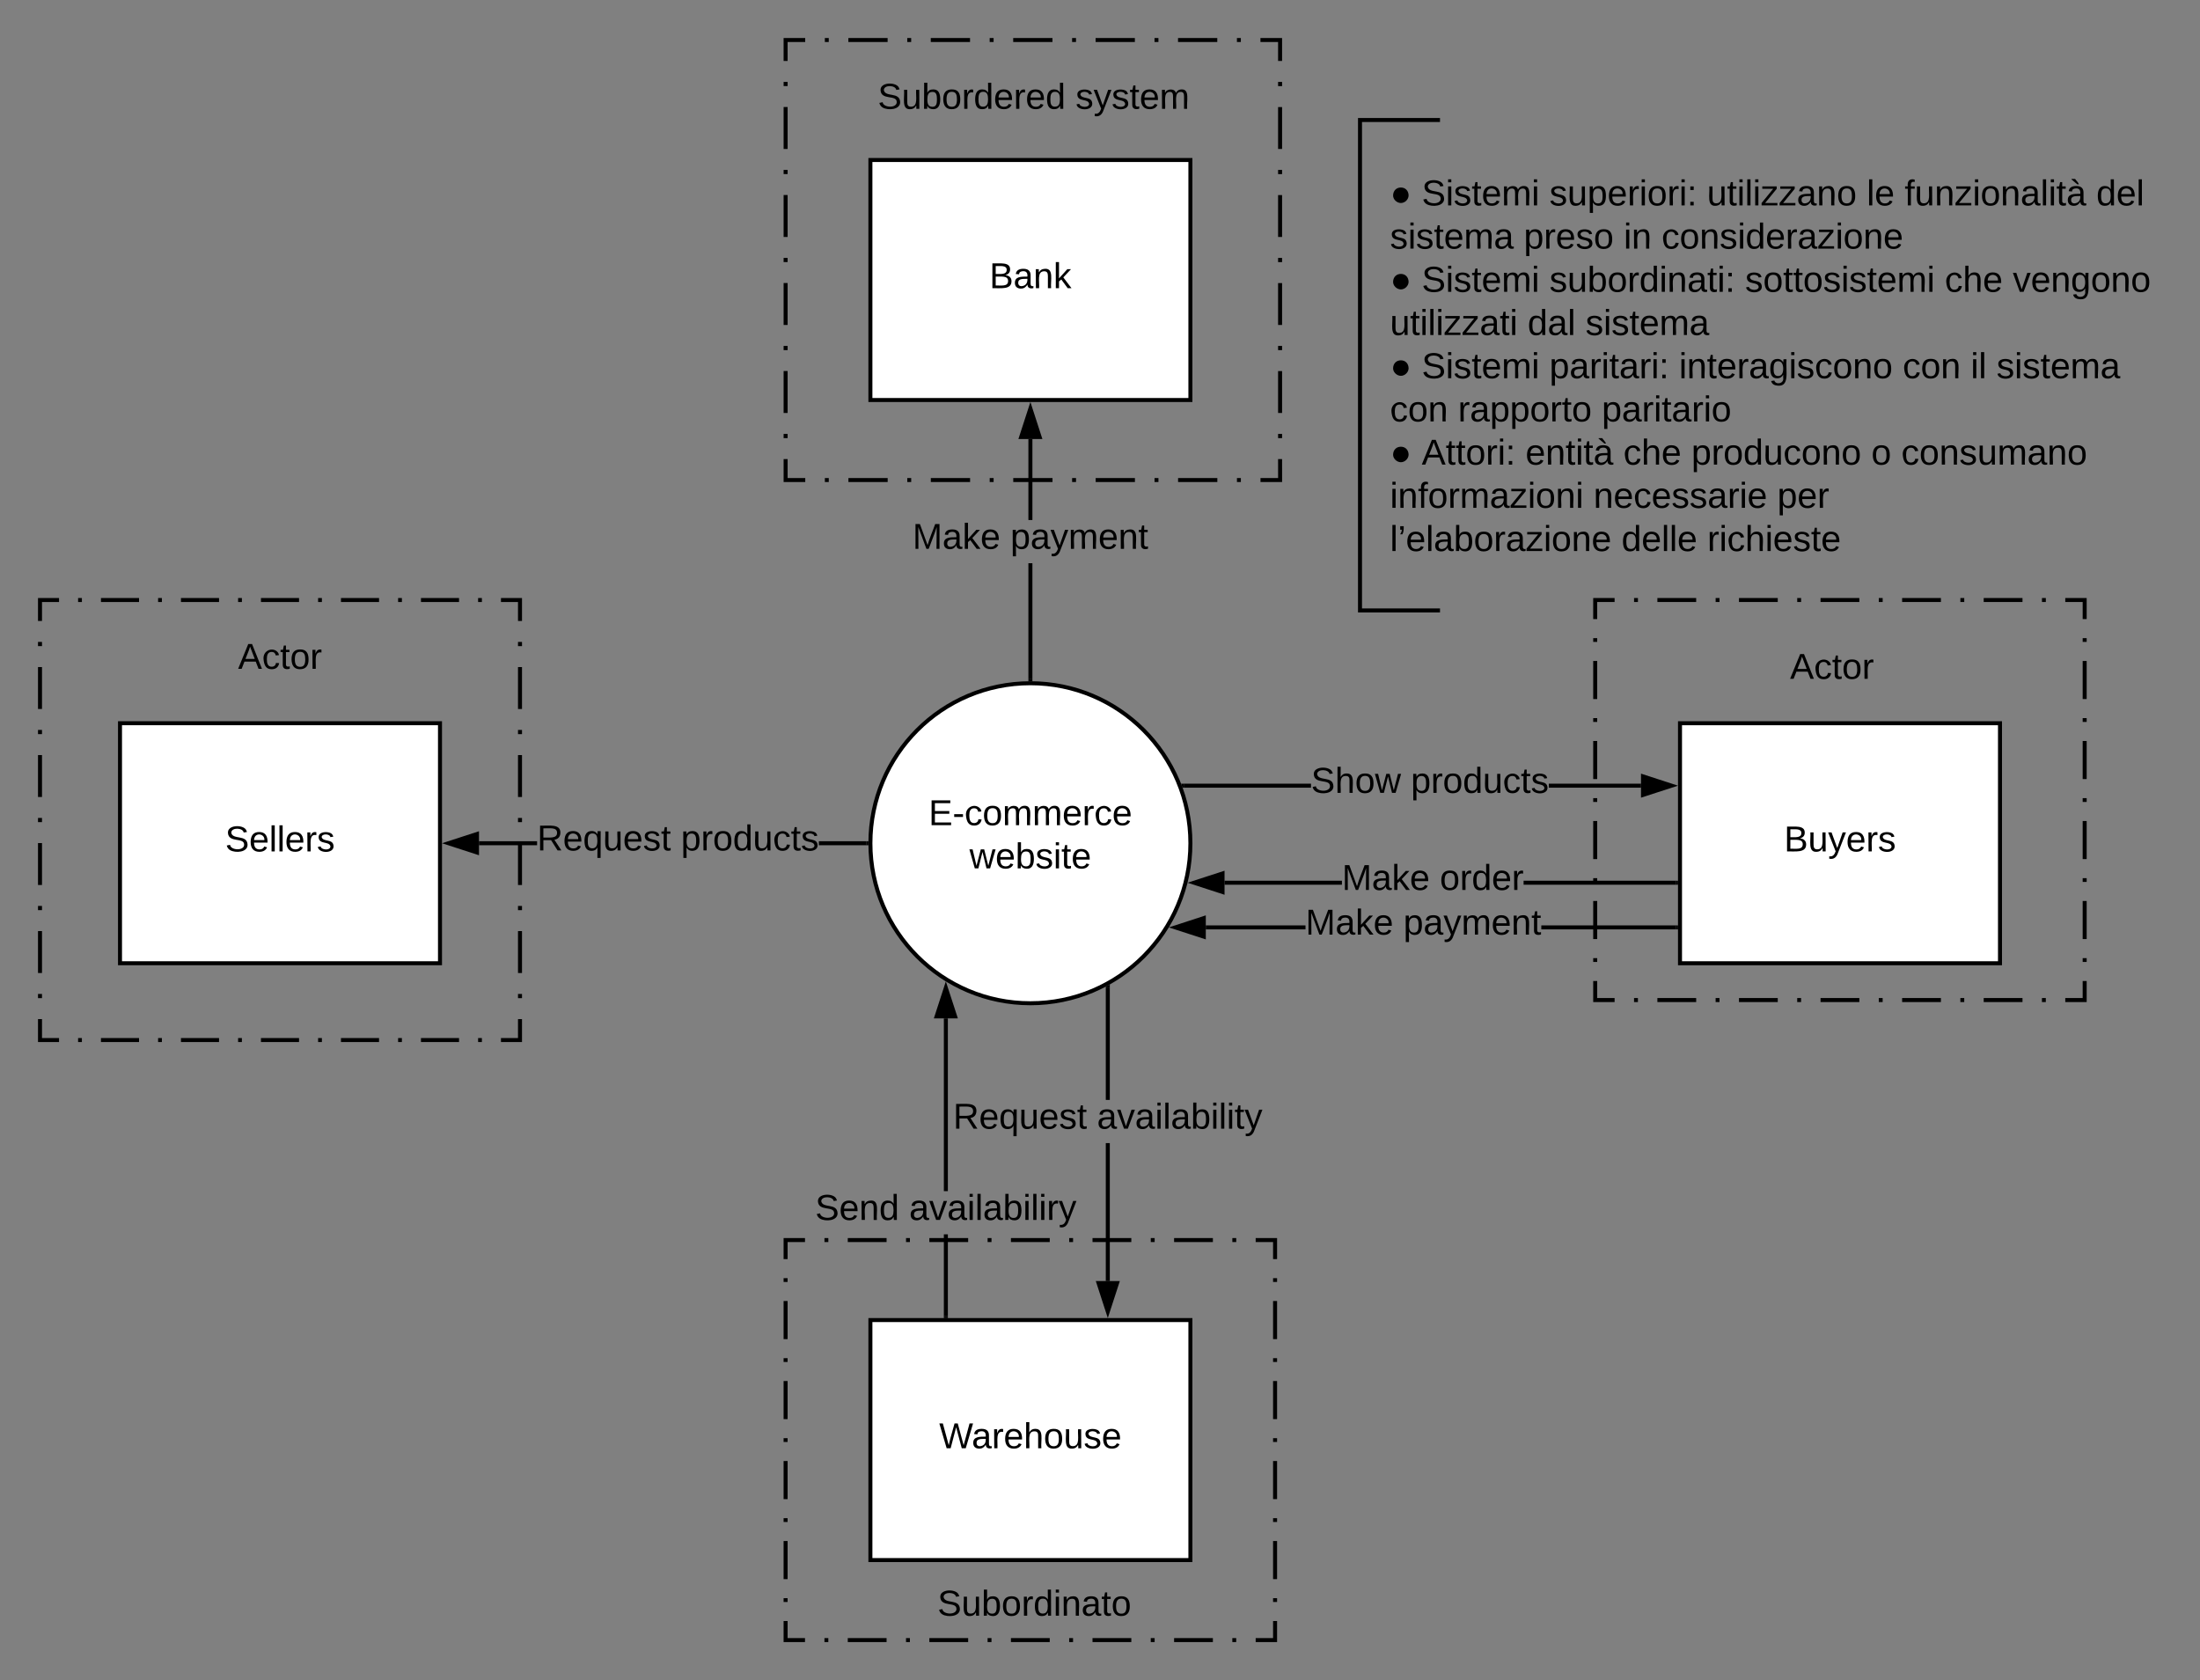 <svg xmlns="http://www.w3.org/2000/svg" xmlns:xlink="http://www.w3.org/1999/xlink" xmlns:lucid="lucid" width="1100" height="840"><rect width="100%" height="100%" fill="#808080" stroke="none"/><g transform="translate(-420 -240)" lucid:page-tab-id="0_0"><path d="M1015.2 661.6c0 44.18-35.82 80-80 80s-80-35.82-80-80 35.82-80 80-80 80 35.82 80 80z" stroke="#000" stroke-width="2" fill="#fff"/><use xlink:href="#a" transform="matrix(1,0,0,1,860.2,586.6) translate(24.1 65.963)"/><use xlink:href="#b" transform="matrix(1,0,0,1,860.2,586.6) translate(44.55 87.562)"/><path d="M1260 601.6h160v120h-160z" stroke="#000" stroke-width="2" fill="#fff"/><use xlink:href="#c" transform="matrix(1,0,0,1,1265,606.6) translate(47.025 59.087)"/><path d="M480 601.6h160v120H480z" stroke="#000" stroke-width="2" fill="#fff"/><use xlink:href="#d" transform="matrix(1,0,0,1,485,606.6) translate(47.575 59.087)"/><path d="M855.2 320h160v120h-160z" stroke="#000" stroke-width="2" fill="#fff"/><use xlink:href="#e" transform="matrix(1,0,0,1,860.2,325) translate(54.5 59.087)"/><path d="M855.2 900h160v120h-160z" stroke="#000" stroke-width="2" fill="#fff"/><use xlink:href="#f" transform="matrix(1,0,0,1,860.2,905) translate(29.375 59.087)"/><path d="M1075.5 633.82h-63.6v-2h63.6zm165 0h-46.1v-2h46.1z"/><path d="M1011.93 633.82h-.66l-.74-2h1.4zM1255.76 632.82l-14.26 4.63v-9.27z"/><path d="M1259 632.82l-18.5 6V626.8zm-16.5 3.25l10.03-3.25-10.03-3.26z"/><use xlink:href="#g" transform="matrix(1,0,0,1,1075.5,622.016) translate(0 14.4)"/><use xlink:href="#h" transform="matrix(1,0,0,1,1075.5,622.016) translate(49.95 14.4)"/><path d="M1090.96 682.34h-58.7v-2h58.7zm167.04 0h-76.2v-2h76.2z"/><path d="M1259 682.34h-1.03v-2h1.03zM1031.27 685.98l-14.27-4.64 14.27-4.63z"/><path d="M1032.27 687.36l-18.5-6.02 18.5-6zm-12.03-6.02l10.03 3.26v-6.5z"/><use xlink:href="#i" transform="matrix(1,0,0,1,1090.958,670.544) translate(0 14.4)"/><use xlink:href="#j" transform="matrix(1,0,0,1,1090.958,670.544) translate(48.95 14.4)"/><path d="M1072.75 704.67h-49.85v-2h49.85zm185.25 0h-67.35v-2H1258z"/><path d="M1259 704.67h-1.03v-2h1.03zM1021.9 708.3l-14.26-4.63 14.26-4.64z"/><path d="M1022.9 709.68l-18.5-6 18.5-6.02zm-12.03-6l10.03 3.25v-6.52z"/><use xlink:href="#i" transform="matrix(1,0,0,1,1072.75,692.868) translate(0 14.4)"/><use xlink:href="#k" transform="matrix(1,0,0,1,1072.75,692.868) translate(48.95 14.4)"/><path d="M974.9 880.5h-2v-68.97h2zm0-90.57h-2v-56.18h2z"/><path d="M974.9 733.77h-2v-.5l1.66-.86.35-.2zM973.9 895.76l-4.63-14.26h9.27z"/><path d="M973.9 899l-6-18.5h12.02zm-3.25-16.5l3.26 10.03 3.26-10.03z"/><use xlink:href="#l" transform="matrix(1,0,0,1,896.556,789.925) translate(0 14.4)"/><use xlink:href="#m" transform="matrix(1,0,0,1,896.556,789.925) translate(71.95 14.4)"/><path d="M893.93 898h-2v-40.86h2zm0-62.46h-2v-86.36h2z"/><path d="M893.93 899h-2v-1.03h2zM897.57 748.18h-9.28l4.63-14.26z"/><path d="M898.94 749.18h-12.02l6-18.5zm-9.27-2h6.52l-3.27-10.03z"/><use xlink:href="#n" transform="matrix(1,0,0,1,827.58,835.542) translate(0 14.4)"/><use xlink:href="#o" transform="matrix(1,0,0,1,827.58,835.542) translate(47 14.4)"/><path d="M688.54 662.6H659.5v-2h29.04zm164.66 0h-23.76v-2h23.76z"/><path d="M854.2 661.6v1h-1.03v-2h1.06zM658.5 666.24l-14.26-4.64 14.26-4.64z"/><path d="M659.5 667.6l-18.5-6 18.5-6zm-12.03-6l10.03 3.26v-6.52z"/><use xlink:href="#l" transform="matrix(1,0,0,1,688.54,650.8) translate(0 14.4)"/><use xlink:href="#h" transform="matrix(1,0,0,1,688.54,650.8) translate(71.95 14.4)"/><path d="M936.2 579.6h-2v-58h2zm0-79.6h-2v-40.5h2z"/><path d="M936.2 580.63l-1-.03h-1v-1.03h2zM939.84 458.5h-9.28l4.64-14.26z"/><path d="M941.2 459.5h-12l6-18.5zm-9.26-2h6.52l-3.26-10.03z"/><use xlink:href="#i" transform="matrix(1,0,0,1,876.25,500) translate(0 14.4)"/><use xlink:href="#k" transform="matrix(1,0,0,1,876.25,500) translate(48.95 14.4)"/><path d="M1100 300h400v245.2h-400z" fill="#fff" fill-opacity="0"/><path d="M1140 300h-40v245.2h40" stroke="#000" stroke-width="2" fill="none"/><use xlink:href="#p" transform="matrix(1,0,0,1,1115,305) translate(0 37.7)"/><use xlink:href="#q" transform="matrix(1,0,0,1,1115,305) translate(15.85 37.7)"/><use xlink:href="#r" transform="matrix(1,0,0,1,1115,305) translate(79.7 37.7)"/><use xlink:href="#s" transform="matrix(1,0,0,1,1115,305) translate(158.5 37.7)"/><use xlink:href="#t" transform="matrix(1,0,0,1,1115,305) translate(238.35 37.7)"/><use xlink:href="#u" transform="matrix(1,0,0,1,1115,305) translate(257.3 37.7)"/><use xlink:href="#v" transform="matrix(1,0,0,1,1115,305) translate(353.15 37.7)"/><use xlink:href="#w" transform="matrix(1,0,0,1,1115,305) translate(0 59.3)"/><use xlink:href="#x" transform="matrix(1,0,0,1,1115,305) translate(66.9 59.3)"/><use xlink:href="#y" transform="matrix(1,0,0,1,1115,305) translate(116.85 59.3)"/><use xlink:href="#z" transform="matrix(1,0,0,1,1115,305) translate(135.8 59.3)"/><use xlink:href="#p" transform="matrix(1,0,0,1,1115,305) translate(0 80.9)"/><use xlink:href="#q" transform="matrix(1,0,0,1,1115,305) translate(15.85 80.9)"/><use xlink:href="#A" transform="matrix(1,0,0,1,1115,305) translate(79.7 80.9)"/><use xlink:href="#B" transform="matrix(1,0,0,1,1115,305) translate(177.55 80.9)"/><use xlink:href="#C" transform="matrix(1,0,0,1,1115,305) translate(277.4 80.9)"/><use xlink:href="#D" transform="matrix(1,0,0,1,1115,305) translate(311.4 80.9)"/><use xlink:href="#E" transform="matrix(1,0,0,1,1115,305) translate(0 102.5)"/><use xlink:href="#F" transform="matrix(1,0,0,1,1115,305) translate(68.8 102.5)"/><use xlink:href="#G" transform="matrix(1,0,0,1,1115,305) translate(97.75 102.5)"/><use xlink:href="#p" transform="matrix(1,0,0,1,1115,305) translate(0 124.1)"/><use xlink:href="#q" transform="matrix(1,0,0,1,1115,305) translate(15.85 124.1)"/><use xlink:href="#H" transform="matrix(1,0,0,1,1115,305) translate(79.7 124.1)"/><use xlink:href="#I" transform="matrix(1,0,0,1,1115,305) translate(144.5 124.1)"/><use xlink:href="#J" transform="matrix(1,0,0,1,1115,305) translate(256.35 124.1)"/><use xlink:href="#K" transform="matrix(1,0,0,1,1115,305) translate(290.35 124.1)"/><use xlink:href="#L" transform="matrix(1,0,0,1,1115,305) translate(303.25 124.1)"/><use xlink:href="#J" transform="matrix(1,0,0,1,1115,305) translate(0 145.7)"/><use xlink:href="#M" transform="matrix(1,0,0,1,1115,305) translate(34 145.7)"/><use xlink:href="#N" transform="matrix(1,0,0,1,1115,305) translate(105.9 145.7)"/><use xlink:href="#p" transform="matrix(1,0,0,1,1115,305) translate(0 167.3)"/><use xlink:href="#O" transform="matrix(1,0,0,1,1115,305) translate(15.85 167.3)"/><use xlink:href="#P" transform="matrix(1,0,0,1,1115,305) translate(67.75 167.3)"/><use xlink:href="#C" transform="matrix(1,0,0,1,1115,305) translate(116.7 167.3)"/><use xlink:href="#Q" transform="matrix(1,0,0,1,1115,305) translate(150.7 167.3)"/><use xlink:href="#R" transform="matrix(1,0,0,1,1115,305) translate(240.65 167.3)"/><use xlink:href="#S" transform="matrix(1,0,0,1,1115,305) translate(255.65 167.3)"/><use xlink:href="#T" transform="matrix(1,0,0,1,1115,305) translate(0 188.9)"/><use xlink:href="#U" transform="matrix(1,0,0,1,1115,305) translate(101.75 188.9)"/><use xlink:href="#V" transform="matrix(1,0,0,1,1115,305) translate(193.65 188.9)"/><use xlink:href="#W" transform="matrix(1,0,0,1,1115,305) translate(0 210.5)"/><use xlink:href="#X" transform="matrix(1,0,0,1,1115,305) translate(115.75 210.5)"/><use xlink:href="#Y" transform="matrix(1,0,0,1,1115,305) translate(158.65 210.5)"/><path d="M812.8 260H1060v220H812.8z" fill-opacity="0"/><path d="M832.42 260h1.96m9.8 0h19.63m9.82 0h1.96m9.8 0h19.63m9.82 0h1.96m9.8 0h19.63m9.82 0h1.96m9.8 0h19.63m9.82 0h1.96m9.8 0h19.63m9.82 0h1.96m9.8 0h9.82v10.48m0 10.47v2.1m0 10.47v20.96m0 10.47v2.1m0 10.47v20.96m0 10.47v2.1m0 10.47v20.96m0 10.47v2.1m0 10.47v20.96m0 10.47v2.1m0 10.47V480h-9.8m-9.82 0h-1.96m-9.8 0h-19.63m-9.82 0h-1.96m-9.8 0h-19.63m-9.82 0h-1.96m-9.8 0h-19.63m-9.82 0h-1.96m-9.8 0h-19.63m-9.82 0h-1.96m-9.8 0h-19.63m-9.82 0h-1.96m-9.8 0h-9.82v-10.48m0-10.47v-2.1m0-10.47v-20.96m0-10.47v-2.1m0-10.47v-20.96m0-10.47v-2.1m0-10.47v-20.96m0-10.47v-2.1m0-10.47v-20.96m0-10.47v-2.1m0-10.47V260h9.8" stroke="#000" stroke-width="2" fill="none"/><g><use xlink:href="#Z" transform="matrix(1,0,0,1,832.8,280) translate(26.075 14.4)"/><use xlink:href="#aa" transform="matrix(1,0,0,1,832.8,280) translate(124.975 14.4)"/></g><path d="M440 540h240v220H440z" fill-opacity="0"/><path d="M459.05 540h1.9m9.53 0h19.04m9.53 0h1.9m9.53 0h19.04m9.53 0h1.9m9.53 0h19.04m9.53 0h1.9m9.53 0h19.04m9.53 0h1.9m9.53 0h19.04m9.53 0h1.9m9.53 0H680v10.48m0 10.47v2.1m0 10.47v20.96m0 10.47v2.1m0 10.47v20.96m0 10.47v2.1m0 10.47v20.96m0 10.47v2.1m0 10.47v20.96m0 10.47v2.1m0 10.47V760h-9.52m-9.53 0h-1.9m-9.53 0h-19.04m-9.53 0h-1.9m-9.53 0h-19.04m-9.53 0h-1.9m-9.53 0h-19.04m-9.53 0h-1.9m-9.53 0h-19.04m-9.53 0h-1.9m-9.53 0h-19.04m-9.53 0h-1.9m-9.53 0H440v-10.48m0-10.47v-2.1m0-10.47v-20.96m0-10.47v-2.1m0-10.47v-20.96m0-10.47v-2.1m0-10.47v-20.96m0-10.47v-2.1m0-10.47v-20.96m0-10.47v-2.1m0-10.47V540h9.52" stroke="#000" stroke-width="2" fill="none"/><g><use xlink:href="#ab" transform="matrix(1,0,0,1,460,560) translate(79.025 14.4)"/></g><path d="M812.8 860h244.8v200H812.8z" fill-opacity="0"/><path d="M832.23 860h1.94m9.72 0h19.4m9.73 0h1.94m9.72 0h19.4m9.73 0h1.94m9.72 0h19.4m9.73 0h1.94m9.72 0h19.4m9.73 0h1.94m9.72 0h19.4m9.73 0h1.94m9.72 0h9.7v9.52m0 9.53v1.9m0 9.53v19.04m0 9.53v1.9m0 9.53v19.04m0 9.53v1.9m0 9.53v19.04m0 9.53v1.9m0 9.53v19.04m0 9.53v1.9m0 9.53v9.52h-9.7m-9.73 0h-1.94m-9.72 0h-19.4m-9.73 0h-1.94m-9.72 0h-19.4m-9.73 0h-1.94m-9.72 0h-19.4m-9.73 0h-1.94m-9.72 0h-19.4m-9.73 0h-1.94m-9.72 0h-19.4m-9.73 0h-1.94m-9.72 0h-9.7v-9.52m0-9.53v-1.9m0-9.53v-19.04m0-9.53v-1.9m0-9.53v-19.04m0-9.53v-1.9m0-9.53v-19.04m0-9.53v-1.9m0-9.53v-19.04m0-9.53v-1.9m0-9.53V860h9.7" stroke="#000" stroke-width="2" fill="none"/><path d="M883.74 1028.4h102.92v31.6H883.74z" fill="#fff" fill-opacity="0"/><g><use xlink:href="#ac" transform="matrix(1,0,0,1,888.737,1033.4) translate(0 14.4)"/></g><path d="M1217.6 540h244.8v200h-244.8z" fill-opacity="0"/><path d="M1237.03 540h1.94m9.72 0h19.4m9.73 0h1.94m9.72 0h19.4m9.73 0h1.94m9.72 0h19.4m9.73 0h1.94m9.72 0h19.4m9.73 0h1.94m9.72 0h19.4m9.73 0h1.94m9.72 0h9.7v9.52m0 9.53v1.9m0 9.53v19.04m0 9.53v1.9m0 9.53v19.04m0 9.53v1.9m0 9.53v19.04m0 9.53v1.9m0 9.53v19.04m0 9.53v1.9m0 9.53V740h-9.7m-9.73 0h-1.94m-9.72 0h-19.4m-9.73 0h-1.94m-9.72 0h-19.4m-9.73 0h-1.94m-9.72 0h-19.4m-9.73 0h-1.94m-9.72 0h-19.4m-9.73 0h-1.94m-9.72 0h-19.4m-9.73 0h-1.94m-9.72 0h-9.7v-9.52m0-9.53v-1.9m0-9.53v-19.04m0-9.53v-1.9m0-9.53v-19.04m0-9.53v-1.9m0-9.53v-19.04m0-9.53v-1.9m0-9.53v-19.04m0-9.53v-1.9m0-9.53V540h9.7" stroke="#000" stroke-width="2" fill="none"/><path d="M1310 560h60v40h-60z" fill="#fff" fill-opacity="0"/><g><use xlink:href="#ab" transform="matrix(1,0,0,1,1315,565) translate(0 14.4)"/></g><defs><path d="M30 0v-248h187v28H63v79h144v27H63v87h162V0H30" id="ad"/><path d="M16-82v-28h88v28H16" id="ae"/><path d="M96-169c-40 0-48 33-48 73s9 75 48 75c24 0 41-14 43-38l32 2c-6 37-31 61-74 61-59 0-76-41-82-99-10-93 101-131 147-64 4 7 5 14 7 22l-32 3c-4-21-16-35-41-35" id="af"/><path d="M100-194c62-1 85 37 85 99 1 63-27 99-86 99S16-35 15-95c0-66 28-99 85-99zM99-20c44 1 53-31 53-75 0-43-8-75-51-75s-53 32-53 75 10 74 51 75" id="ag"/><path d="M210-169c-67 3-38 105-44 169h-31v-121c0-29-5-50-35-48C34-165 62-65 56 0H25l-1-190h30c1 10-1 24 2 32 10-44 99-50 107 0 11-21 27-35 58-36 85-2 47 119 55 194h-31v-121c0-29-5-49-35-48" id="ah"/><path d="M100-194c63 0 86 42 84 106H49c0 40 14 67 53 68 26 1 43-12 49-29l28 8c-11 28-37 45-77 45C44 4 14-33 15-96c1-61 26-98 85-98zm52 81c6-60-76-77-97-28-3 7-6 17-6 28h103" id="ai"/><path d="M114-163C36-179 61-72 57 0H25l-1-190h30c1 12-1 29 2 39 6-27 23-49 58-41v29" id="aj"/><g id="a"><use transform="matrix(0.05,0,0,0.05,0,0)" xlink:href="#ad"/><use transform="matrix(0.05,0,0,0.05,12,0)" xlink:href="#ae"/><use transform="matrix(0.05,0,0,0.05,17.95,0)" xlink:href="#af"/><use transform="matrix(0.05,0,0,0.05,26.95,0)" xlink:href="#ag"/><use transform="matrix(0.05,0,0,0.05,36.95,0)" xlink:href="#ah"/><use transform="matrix(0.05,0,0,0.05,51.9,0)" xlink:href="#ah"/><use transform="matrix(0.05,0,0,0.05,66.85,0)" xlink:href="#ai"/><use transform="matrix(0.05,0,0,0.05,76.85,0)" xlink:href="#aj"/><use transform="matrix(0.05,0,0,0.05,82.8,0)" xlink:href="#af"/><use transform="matrix(0.05,0,0,0.05,91.8,0)" xlink:href="#ai"/></g><path d="M206 0h-36l-40-164L89 0H53L-1-190h32L70-26l43-164h34l41 164 42-164h31" id="ak"/><path d="M115-194c53 0 69 39 70 98 0 66-23 100-70 100C84 3 66-7 56-30L54 0H23l1-261h32v101c10-23 28-34 59-34zm-8 174c40 0 45-34 45-75 0-40-5-75-45-74-42 0-51 32-51 76 0 43 10 73 51 73" id="al"/><path d="M135-143c-3-34-86-38-87 0 15 53 115 12 119 90S17 21 10-45l28-5c4 36 97 45 98 0-10-56-113-15-118-90-4-57 82-63 122-42 12 7 21 19 24 35" id="am"/><path d="M24-231v-30h32v30H24zM24 0v-190h32V0H24" id="an"/><path d="M59-47c-2 24 18 29 38 22v24C64 9 27 4 27-40v-127H5v-23h24l9-43h21v43h35v23H59v120" id="ao"/><g id="b"><use transform="matrix(0.05,0,0,0.05,0,0)" xlink:href="#ak"/><use transform="matrix(0.05,0,0,0.05,12.95,0)" xlink:href="#ai"/><use transform="matrix(0.05,0,0,0.05,22.95,0)" xlink:href="#al"/><use transform="matrix(0.05,0,0,0.05,32.95,0)" xlink:href="#am"/><use transform="matrix(0.05,0,0,0.05,41.95,0)" xlink:href="#an"/><use transform="matrix(0.05,0,0,0.05,45.9,0)" xlink:href="#ao"/><use transform="matrix(0.05,0,0,0.05,50.9,0)" xlink:href="#ai"/></g><path d="M160-131c35 5 61 23 61 61C221 17 115-2 30 0v-248c76 3 177-17 177 60 0 33-19 50-47 57zm-97-11c50-1 110 9 110-42 0-47-63-36-110-37v79zm0 115c55-2 124 14 124-45 0-56-70-42-124-44v89" id="ap"/><path d="M84 4C-5 8 30-112 23-190h32v120c0 31 7 50 39 49 72-2 45-101 50-169h31l1 190h-30c-1-10 1-25-2-33-11 22-28 36-60 37" id="aq"/><path d="M179-190L93 31C79 59 56 82 12 73V49c39 6 53-20 64-50L1-190h34L92-34l54-156h33" id="ar"/><g id="c"><use transform="matrix(0.05,0,0,0.05,0,0)" xlink:href="#ap"/><use transform="matrix(0.05,0,0,0.05,12,0)" xlink:href="#aq"/><use transform="matrix(0.05,0,0,0.05,22,0)" xlink:href="#ar"/><use transform="matrix(0.05,0,0,0.05,31,0)" xlink:href="#ai"/><use transform="matrix(0.05,0,0,0.05,41,0)" xlink:href="#aj"/><use transform="matrix(0.05,0,0,0.05,46.95,0)" xlink:href="#am"/></g><path d="M185-189c-5-48-123-54-124 2 14 75 158 14 163 119 3 78-121 87-175 55-17-10-28-26-33-46l33-7c5 56 141 63 141-1 0-78-155-14-162-118-5-82 145-84 179-34 5 7 8 16 11 25" id="as"/><path d="M24 0v-261h32V0H24" id="at"/><g id="d"><use transform="matrix(0.05,0,0,0.05,0,0)" xlink:href="#as"/><use transform="matrix(0.05,0,0,0.05,12,0)" xlink:href="#ai"/><use transform="matrix(0.05,0,0,0.05,22,0)" xlink:href="#at"/><use transform="matrix(0.05,0,0,0.05,25.95,0)" xlink:href="#at"/><use transform="matrix(0.05,0,0,0.05,29.9,0)" xlink:href="#ai"/><use transform="matrix(0.05,0,0,0.05,39.9,0)" xlink:href="#aj"/><use transform="matrix(0.05,0,0,0.05,45.85,0)" xlink:href="#am"/></g><path d="M141-36C126-15 110 5 73 4 37 3 15-17 15-53c-1-64 63-63 125-63 3-35-9-54-41-54-24 1-41 7-42 31l-33-3c5-37 33-52 76-52 45 0 72 20 72 64v82c-1 20 7 32 28 27v20c-31 9-61-2-59-35zM48-53c0 20 12 33 32 33 41-3 63-29 60-74-43 2-92-5-92 41" id="au"/><path d="M117-194c89-4 53 116 60 194h-32v-121c0-31-8-49-39-48C34-167 62-67 57 0H25l-1-190h30c1 10-1 24 2 32 11-22 29-35 61-36" id="av"/><path d="M143 0L79-87 56-68V0H24v-261h32v163l83-92h37l-77 82L181 0h-38" id="aw"/><g id="e"><use transform="matrix(0.05,0,0,0.05,0,0)" xlink:href="#ap"/><use transform="matrix(0.05,0,0,0.05,12,0)" xlink:href="#au"/><use transform="matrix(0.05,0,0,0.05,22,0)" xlink:href="#av"/><use transform="matrix(0.05,0,0,0.05,32,0)" xlink:href="#aw"/></g><path d="M266 0h-40l-56-210L115 0H75L2-248h35L96-30l15-64 43-154h32l59 218 59-218h35" id="ax"/><path d="M106-169C34-169 62-67 57 0H25v-261h32l-1 103c12-21 28-36 61-36 89 0 53 116 60 194h-32v-121c2-32-8-49-39-48" id="ay"/><g id="f"><use transform="matrix(0.05,0,0,0.05,0,0)" xlink:href="#ax"/><use transform="matrix(0.05,0,0,0.05,16.3,0)" xlink:href="#au"/><use transform="matrix(0.05,0,0,0.05,26.3,0)" xlink:href="#aj"/><use transform="matrix(0.05,0,0,0.05,32.25,0)" xlink:href="#ai"/><use transform="matrix(0.05,0,0,0.05,42.25,0)" xlink:href="#ay"/><use transform="matrix(0.05,0,0,0.05,52.25,0)" xlink:href="#ag"/><use transform="matrix(0.05,0,0,0.05,62.25,0)" xlink:href="#aq"/><use transform="matrix(0.05,0,0,0.05,72.25,0)" xlink:href="#am"/><use transform="matrix(0.05,0,0,0.05,81.25,0)" xlink:href="#ai"/></g><g id="g"><use transform="matrix(0.05,0,0,0.05,0,0)" xlink:href="#as"/><use transform="matrix(0.05,0,0,0.05,12,0)" xlink:href="#ay"/><use transform="matrix(0.05,0,0,0.05,22,0)" xlink:href="#ag"/><use transform="matrix(0.05,0,0,0.05,32,0)" xlink:href="#ak"/></g><path d="M115-194c55 1 70 41 70 98S169 2 115 4C84 4 66-9 55-30l1 105H24l-1-265h31l2 30c10-21 28-34 59-34zm-8 174c40 0 45-34 45-75s-6-73-45-74c-42 0-51 32-51 76 0 43 10 73 51 73" id="az"/><path d="M85-194c31 0 48 13 60 33l-1-100h32l1 261h-30c-2-10 0-23-3-31C134-8 116 4 85 4 32 4 16-35 15-94c0-66 23-100 70-100zm9 24c-40 0-46 34-46 75 0 40 6 74 45 74 42 0 51-32 51-76 0-42-9-74-50-73" id="aA"/><g id="h"><use transform="matrix(0.05,0,0,0.05,0,0)" xlink:href="#az"/><use transform="matrix(0.05,0,0,0.05,10,0)" xlink:href="#aj"/><use transform="matrix(0.05,0,0,0.05,15.95,0)" xlink:href="#ag"/><use transform="matrix(0.05,0,0,0.05,25.95,0)" xlink:href="#aA"/><use transform="matrix(0.05,0,0,0.05,35.95,0)" xlink:href="#aq"/><use transform="matrix(0.05,0,0,0.05,45.95,0)" xlink:href="#af"/><use transform="matrix(0.05,0,0,0.05,54.95,0)" xlink:href="#ao"/><use transform="matrix(0.05,0,0,0.05,59.95,0)" xlink:href="#am"/></g><path d="M240 0l2-218c-23 76-54 145-80 218h-23L58-218 59 0H30v-248h44l77 211c21-75 51-140 76-211h43V0h-30" id="aB"/><g id="i"><use transform="matrix(0.05,0,0,0.05,0,0)" xlink:href="#aB"/><use transform="matrix(0.05,0,0,0.05,14.95,0)" xlink:href="#au"/><use transform="matrix(0.05,0,0,0.05,24.95,0)" xlink:href="#aw"/><use transform="matrix(0.05,0,0,0.05,33.95,0)" xlink:href="#ai"/></g><g id="j"><use transform="matrix(0.05,0,0,0.05,0,0)" xlink:href="#ag"/><use transform="matrix(0.05,0,0,0.05,10,0)" xlink:href="#aj"/><use transform="matrix(0.05,0,0,0.05,15.95,0)" xlink:href="#aA"/><use transform="matrix(0.05,0,0,0.05,25.95,0)" xlink:href="#ai"/><use transform="matrix(0.05,0,0,0.05,35.95,0)" xlink:href="#aj"/></g><g id="k"><use transform="matrix(0.05,0,0,0.05,0,0)" xlink:href="#az"/><use transform="matrix(0.05,0,0,0.05,10,0)" xlink:href="#au"/><use transform="matrix(0.05,0,0,0.05,20,0)" xlink:href="#ar"/><use transform="matrix(0.05,0,0,0.05,29,0)" xlink:href="#ah"/><use transform="matrix(0.05,0,0,0.05,43.95,0)" xlink:href="#ai"/><use transform="matrix(0.05,0,0,0.05,53.95,0)" xlink:href="#av"/><use transform="matrix(0.05,0,0,0.05,63.95,0)" xlink:href="#ao"/></g><path d="M233-177c-1 41-23 64-60 70L243 0h-38l-65-103H63V0H30v-248c88 3 205-21 203 71zM63-129c60-2 137 13 137-47 0-61-80-42-137-45v92" id="aC"/><path d="M145-31C134-9 116 4 85 4 32 4 16-35 15-94c0-59 17-99 70-100 32-1 48 14 60 33 0-11-1-24 2-32h30l-1 268h-32zM93-21c41 0 51-33 51-76s-8-73-50-73c-40 0-46 35-46 75s5 74 45 74" id="aD"/><g id="l"><use transform="matrix(0.05,0,0,0.05,0,0)" xlink:href="#aC"/><use transform="matrix(0.05,0,0,0.05,12.95,0)" xlink:href="#ai"/><use transform="matrix(0.05,0,0,0.05,22.95,0)" xlink:href="#aD"/><use transform="matrix(0.05,0,0,0.05,32.95,0)" xlink:href="#aq"/><use transform="matrix(0.05,0,0,0.05,42.95,0)" xlink:href="#ai"/><use transform="matrix(0.05,0,0,0.05,52.95,0)" xlink:href="#am"/><use transform="matrix(0.05,0,0,0.05,61.95,0)" xlink:href="#ao"/></g><path d="M108 0H70L1-190h34L89-25l56-165h34" id="aE"/><g id="m"><use transform="matrix(0.05,0,0,0.05,0,0)" xlink:href="#au"/><use transform="matrix(0.05,0,0,0.05,10,0)" xlink:href="#aE"/><use transform="matrix(0.05,0,0,0.05,19,0)" xlink:href="#au"/><use transform="matrix(0.05,0,0,0.05,29,0)" xlink:href="#an"/><use transform="matrix(0.05,0,0,0.05,32.95,0)" xlink:href="#at"/><use transform="matrix(0.05,0,0,0.05,36.9,0)" xlink:href="#au"/><use transform="matrix(0.05,0,0,0.05,46.9,0)" xlink:href="#al"/><use transform="matrix(0.05,0,0,0.05,56.9,0)" xlink:href="#an"/><use transform="matrix(0.05,0,0,0.05,60.85,0)" xlink:href="#at"/><use transform="matrix(0.05,0,0,0.05,64.8,0)" xlink:href="#an"/><use transform="matrix(0.05,0,0,0.05,68.75,0)" xlink:href="#ao"/><use transform="matrix(0.05,0,0,0.05,73.75,0)" xlink:href="#ar"/></g><g id="n"><use transform="matrix(0.05,0,0,0.05,0,0)" xlink:href="#as"/><use transform="matrix(0.05,0,0,0.05,12,0)" xlink:href="#ai"/><use transform="matrix(0.05,0,0,0.05,22,0)" xlink:href="#av"/><use transform="matrix(0.05,0,0,0.05,32,0)" xlink:href="#aA"/></g><g id="o"><use transform="matrix(0.05,0,0,0.05,0,0)" xlink:href="#au"/><use transform="matrix(0.05,0,0,0.05,10,0)" xlink:href="#aE"/><use transform="matrix(0.05,0,0,0.05,19,0)" xlink:href="#au"/><use transform="matrix(0.05,0,0,0.05,29,0)" xlink:href="#an"/><use transform="matrix(0.05,0,0,0.05,32.95,0)" xlink:href="#at"/><use transform="matrix(0.05,0,0,0.05,36.9,0)" xlink:href="#au"/><use transform="matrix(0.05,0,0,0.05,46.9,0)" xlink:href="#al"/><use transform="matrix(0.05,0,0,0.05,56.9,0)" xlink:href="#an"/><use transform="matrix(0.05,0,0,0.05,60.85,0)" xlink:href="#at"/><use transform="matrix(0.05,0,0,0.05,64.8,0)" xlink:href="#an"/><use transform="matrix(0.05,0,0,0.05,68.75,0)" xlink:href="#aj"/><use transform="matrix(0.05,0,0,0.05,74.7,0)" xlink:href="#ar"/></g><path d="M31-102c2-46 33-77 78-77 44 0 75 31 77 77 1 41-36 78-77 78s-80-37-78-78" id="aF"/><use transform="matrix(0.05,0,0,0.05,0,0)" xlink:href="#aF" id="p"/><g id="q"><use transform="matrix(0.05,0,0,0.05,0,0)" xlink:href="#as"/><use transform="matrix(0.05,0,0,0.05,12,0)" xlink:href="#an"/><use transform="matrix(0.05,0,0,0.05,15.95,0)" xlink:href="#am"/><use transform="matrix(0.05,0,0,0.05,24.95,0)" xlink:href="#ao"/><use transform="matrix(0.05,0,0,0.05,29.95,0)" xlink:href="#ai"/><use transform="matrix(0.05,0,0,0.05,39.95,0)" xlink:href="#ah"/><use transform="matrix(0.05,0,0,0.05,54.9,0)" xlink:href="#an"/></g><path d="M33-154v-36h34v36H33zM33 0v-36h34V0H33" id="aG"/><g id="r"><use transform="matrix(0.05,0,0,0.05,0,0)" xlink:href="#am"/><use transform="matrix(0.05,0,0,0.05,9,0)" xlink:href="#aq"/><use transform="matrix(0.05,0,0,0.05,19,0)" xlink:href="#az"/><use transform="matrix(0.05,0,0,0.05,29,0)" xlink:href="#ai"/><use transform="matrix(0.05,0,0,0.05,39,0)" xlink:href="#aj"/><use transform="matrix(0.05,0,0,0.05,44.95,0)" xlink:href="#an"/><use transform="matrix(0.05,0,0,0.05,48.9,0)" xlink:href="#ag"/><use transform="matrix(0.05,0,0,0.05,58.9,0)" xlink:href="#aj"/><use transform="matrix(0.05,0,0,0.05,64.85,0)" xlink:href="#an"/><use transform="matrix(0.05,0,0,0.05,68.8,0)" xlink:href="#aG"/></g><path d="M9 0v-24l116-142H16v-24h144v24L44-24h123V0H9" id="aH"/><g id="s"><use transform="matrix(0.05,0,0,0.05,0,0)" xlink:href="#aq"/><use transform="matrix(0.05,0,0,0.05,10,0)" xlink:href="#ao"/><use transform="matrix(0.05,0,0,0.05,15,0)" xlink:href="#an"/><use transform="matrix(0.05,0,0,0.05,18.95,0)" xlink:href="#at"/><use transform="matrix(0.05,0,0,0.05,22.9,0)" xlink:href="#an"/><use transform="matrix(0.05,0,0,0.05,26.85,0)" xlink:href="#aH"/><use transform="matrix(0.05,0,0,0.05,35.85,0)" xlink:href="#aH"/><use transform="matrix(0.05,0,0,0.05,44.85,0)" xlink:href="#au"/><use transform="matrix(0.05,0,0,0.05,54.85,0)" xlink:href="#av"/><use transform="matrix(0.05,0,0,0.05,64.85,0)" xlink:href="#ag"/></g><g id="t"><use transform="matrix(0.05,0,0,0.05,0,0)" xlink:href="#at"/><use transform="matrix(0.05,0,0,0.05,3.95,0)" xlink:href="#ai"/></g><path d="M101-234c-31-9-42 10-38 44h38v23H63V0H32v-167H5v-23h27c-7-52 17-82 69-68v24" id="aI"/><path d="M141-36C126-15 110 5 73 4 37 3 15-17 15-53c-1-64 63-63 125-63 3-35-9-54-41-54-24 1-41 7-42 31l-33-3c5-37 33-52 76-52 45 0 72 20 72 64v82c-1 20 7 32 28 27v20c-31 9-61-2-59-35zM48-53c0 20 12 33 32 33 41-3 63-29 60-74-43 2-92-5-92 41zm62-158l-58-49v-5h36c12 19 30 32 38 54h-16" id="aJ"/><g id="u"><use transform="matrix(0.05,0,0,0.05,0,0)" xlink:href="#aI"/><use transform="matrix(0.05,0,0,0.05,5,0)" xlink:href="#aq"/><use transform="matrix(0.05,0,0,0.05,15,0)" xlink:href="#av"/><use transform="matrix(0.05,0,0,0.05,25,0)" xlink:href="#aH"/><use transform="matrix(0.05,0,0,0.05,34,0)" xlink:href="#an"/><use transform="matrix(0.05,0,0,0.05,37.95,0)" xlink:href="#ag"/><use transform="matrix(0.05,0,0,0.05,47.95,0)" xlink:href="#av"/><use transform="matrix(0.05,0,0,0.05,57.95,0)" xlink:href="#au"/><use transform="matrix(0.05,0,0,0.05,67.95,0)" xlink:href="#at"/><use transform="matrix(0.05,0,0,0.05,71.9,0)" xlink:href="#an"/><use transform="matrix(0.05,0,0,0.05,75.85,0)" xlink:href="#ao"/><use transform="matrix(0.05,0,0,0.05,80.85,0)" xlink:href="#aJ"/></g><g id="v"><use transform="matrix(0.05,0,0,0.05,0,0)" xlink:href="#aA"/><use transform="matrix(0.05,0,0,0.05,10,0)" xlink:href="#ai"/><use transform="matrix(0.05,0,0,0.05,20,0)" xlink:href="#at"/></g><g id="w"><use transform="matrix(0.05,0,0,0.05,0,0)" xlink:href="#am"/><use transform="matrix(0.05,0,0,0.05,9,0)" xlink:href="#an"/><use transform="matrix(0.05,0,0,0.05,12.95,0)" xlink:href="#am"/><use transform="matrix(0.05,0,0,0.05,21.95,0)" xlink:href="#ao"/><use transform="matrix(0.05,0,0,0.05,26.95,0)" xlink:href="#ai"/><use transform="matrix(0.05,0,0,0.05,36.95,0)" xlink:href="#ah"/><use transform="matrix(0.05,0,0,0.05,51.9,0)" xlink:href="#au"/></g><g id="x"><use transform="matrix(0.05,0,0,0.05,0,0)" xlink:href="#az"/><use transform="matrix(0.05,0,0,0.05,10,0)" xlink:href="#aj"/><use transform="matrix(0.05,0,0,0.05,15.95,0)" xlink:href="#ai"/><use transform="matrix(0.05,0,0,0.05,25.95,0)" xlink:href="#am"/><use transform="matrix(0.05,0,0,0.05,34.95,0)" xlink:href="#ag"/></g><g id="y"><use transform="matrix(0.05,0,0,0.05,0,0)" xlink:href="#an"/><use transform="matrix(0.05,0,0,0.05,3.95,0)" xlink:href="#av"/></g><g id="z"><use transform="matrix(0.05,0,0,0.05,0,0)" xlink:href="#af"/><use transform="matrix(0.05,0,0,0.05,9,0)" xlink:href="#ag"/><use transform="matrix(0.05,0,0,0.05,19,0)" xlink:href="#av"/><use transform="matrix(0.05,0,0,0.05,29,0)" xlink:href="#am"/><use transform="matrix(0.05,0,0,0.05,38,0)" xlink:href="#an"/><use transform="matrix(0.05,0,0,0.05,41.95,0)" xlink:href="#aA"/><use transform="matrix(0.05,0,0,0.05,51.95,0)" xlink:href="#ai"/><use transform="matrix(0.05,0,0,0.05,61.95,0)" xlink:href="#aj"/><use transform="matrix(0.05,0,0,0.05,67.9,0)" xlink:href="#au"/><use transform="matrix(0.05,0,0,0.05,77.9,0)" xlink:href="#aH"/><use transform="matrix(0.05,0,0,0.05,86.9,0)" xlink:href="#an"/><use transform="matrix(0.05,0,0,0.05,90.85,0)" xlink:href="#ag"/><use transform="matrix(0.05,0,0,0.05,100.85,0)" xlink:href="#av"/><use transform="matrix(0.05,0,0,0.05,110.85,0)" xlink:href="#ai"/></g><g id="A"><use transform="matrix(0.05,0,0,0.05,0,0)" xlink:href="#am"/><use transform="matrix(0.05,0,0,0.05,9,0)" xlink:href="#aq"/><use transform="matrix(0.05,0,0,0.05,19,0)" xlink:href="#al"/><use transform="matrix(0.05,0,0,0.05,29,0)" xlink:href="#ag"/><use transform="matrix(0.05,0,0,0.05,39,0)" xlink:href="#aj"/><use transform="matrix(0.05,0,0,0.05,44.95,0)" xlink:href="#aA"/><use transform="matrix(0.05,0,0,0.05,54.95,0)" xlink:href="#an"/><use transform="matrix(0.05,0,0,0.05,58.9,0)" xlink:href="#av"/><use transform="matrix(0.05,0,0,0.05,68.9,0)" xlink:href="#au"/><use transform="matrix(0.05,0,0,0.05,78.9,0)" xlink:href="#ao"/><use transform="matrix(0.05,0,0,0.05,83.9,0)" xlink:href="#an"/><use transform="matrix(0.05,0,0,0.05,87.85,0)" xlink:href="#aG"/></g><g id="B"><use transform="matrix(0.05,0,0,0.05,0,0)" xlink:href="#am"/><use transform="matrix(0.05,0,0,0.05,9,0)" xlink:href="#ag"/><use transform="matrix(0.05,0,0,0.05,19,0)" xlink:href="#ao"/><use transform="matrix(0.05,0,0,0.05,24,0)" xlink:href="#ao"/><use transform="matrix(0.05,0,0,0.05,29,0)" xlink:href="#ag"/><use transform="matrix(0.05,0,0,0.05,39,0)" xlink:href="#am"/><use transform="matrix(0.05,0,0,0.05,48,0)" xlink:href="#an"/><use transform="matrix(0.05,0,0,0.05,51.95,0)" xlink:href="#am"/><use transform="matrix(0.05,0,0,0.05,60.95,0)" xlink:href="#ao"/><use transform="matrix(0.05,0,0,0.05,65.95,0)" xlink:href="#ai"/><use transform="matrix(0.05,0,0,0.05,75.95,0)" xlink:href="#ah"/><use transform="matrix(0.05,0,0,0.05,90.9,0)" xlink:href="#an"/></g><g id="C"><use transform="matrix(0.05,0,0,0.05,0,0)" xlink:href="#af"/><use transform="matrix(0.05,0,0,0.05,9,0)" xlink:href="#ay"/><use transform="matrix(0.05,0,0,0.05,19,0)" xlink:href="#ai"/></g><path d="M177-190C167-65 218 103 67 71c-23-6-38-20-44-43l32-5c15 47 100 32 89-28v-30C133-14 115 1 83 1 29 1 15-40 15-95c0-56 16-97 71-98 29-1 48 16 59 35 1-10 0-23 2-32h30zM94-22c36 0 50-32 50-73 0-42-14-75-50-75-39 0-46 34-46 75s6 73 46 73" id="aK"/><g id="D"><use transform="matrix(0.05,0,0,0.05,0,0)" xlink:href="#aE"/><use transform="matrix(0.05,0,0,0.05,9,0)" xlink:href="#ai"/><use transform="matrix(0.05,0,0,0.05,19,0)" xlink:href="#av"/><use transform="matrix(0.05,0,0,0.05,29,0)" xlink:href="#aK"/><use transform="matrix(0.05,0,0,0.05,39,0)" xlink:href="#ag"/><use transform="matrix(0.05,0,0,0.05,49,0)" xlink:href="#av"/><use transform="matrix(0.05,0,0,0.05,59,0)" xlink:href="#ag"/></g><g id="E"><use transform="matrix(0.05,0,0,0.05,0,0)" xlink:href="#aq"/><use transform="matrix(0.05,0,0,0.05,10,0)" xlink:href="#ao"/><use transform="matrix(0.05,0,0,0.05,15,0)" xlink:href="#an"/><use transform="matrix(0.05,0,0,0.05,18.95,0)" xlink:href="#at"/><use transform="matrix(0.05,0,0,0.05,22.9,0)" xlink:href="#an"/><use transform="matrix(0.05,0,0,0.05,26.85,0)" xlink:href="#aH"/><use transform="matrix(0.05,0,0,0.05,35.85,0)" xlink:href="#aH"/><use transform="matrix(0.05,0,0,0.05,44.85,0)" xlink:href="#au"/><use transform="matrix(0.05,0,0,0.05,54.85,0)" xlink:href="#ao"/><use transform="matrix(0.05,0,0,0.05,59.85,0)" xlink:href="#an"/></g><g id="F"><use transform="matrix(0.05,0,0,0.05,0,0)" xlink:href="#aA"/><use transform="matrix(0.05,0,0,0.05,10,0)" xlink:href="#au"/><use transform="matrix(0.05,0,0,0.05,20,0)" xlink:href="#at"/></g><g id="G"><use transform="matrix(0.05,0,0,0.05,0,0)" xlink:href="#am"/><use transform="matrix(0.05,0,0,0.05,9,0)" xlink:href="#an"/><use transform="matrix(0.05,0,0,0.05,12.95,0)" xlink:href="#am"/><use transform="matrix(0.05,0,0,0.05,21.95,0)" xlink:href="#ao"/><use transform="matrix(0.05,0,0,0.05,26.95,0)" xlink:href="#ai"/><use transform="matrix(0.05,0,0,0.05,36.95,0)" xlink:href="#ah"/><use transform="matrix(0.05,0,0,0.05,51.9,0)" xlink:href="#au"/></g><g id="H"><use transform="matrix(0.05,0,0,0.05,0,0)" xlink:href="#az"/><use transform="matrix(0.05,0,0,0.05,10,0)" xlink:href="#au"/><use transform="matrix(0.05,0,0,0.05,20,0)" xlink:href="#aj"/><use transform="matrix(0.05,0,0,0.05,25.95,0)" xlink:href="#an"/><use transform="matrix(0.05,0,0,0.05,29.9,0)" xlink:href="#ao"/><use transform="matrix(0.05,0,0,0.05,34.9,0)" xlink:href="#au"/><use transform="matrix(0.05,0,0,0.05,44.9,0)" xlink:href="#aj"/><use transform="matrix(0.05,0,0,0.05,50.85,0)" xlink:href="#an"/><use transform="matrix(0.05,0,0,0.05,54.8,0)" xlink:href="#aG"/></g><g id="I"><use transform="matrix(0.05,0,0,0.05,0,0)" xlink:href="#an"/><use transform="matrix(0.05,0,0,0.05,3.95,0)" xlink:href="#av"/><use transform="matrix(0.05,0,0,0.05,13.95,0)" xlink:href="#ao"/><use transform="matrix(0.05,0,0,0.05,18.95,0)" xlink:href="#ai"/><use transform="matrix(0.05,0,0,0.05,28.95,0)" xlink:href="#aj"/><use transform="matrix(0.05,0,0,0.05,34.9,0)" xlink:href="#au"/><use transform="matrix(0.05,0,0,0.05,44.9,0)" xlink:href="#aK"/><use transform="matrix(0.05,0,0,0.05,54.9,0)" xlink:href="#an"/><use transform="matrix(0.05,0,0,0.05,58.85,0)" xlink:href="#am"/><use transform="matrix(0.05,0,0,0.05,67.85,0)" xlink:href="#af"/><use transform="matrix(0.05,0,0,0.05,76.85,0)" xlink:href="#ag"/><use transform="matrix(0.05,0,0,0.05,86.85,0)" xlink:href="#av"/><use transform="matrix(0.05,0,0,0.05,96.85,0)" xlink:href="#ag"/></g><g id="J"><use transform="matrix(0.05,0,0,0.05,0,0)" xlink:href="#af"/><use transform="matrix(0.05,0,0,0.05,9,0)" xlink:href="#ag"/><use transform="matrix(0.05,0,0,0.05,19,0)" xlink:href="#av"/></g><g id="K"><use transform="matrix(0.05,0,0,0.05,0,0)" xlink:href="#an"/><use transform="matrix(0.05,0,0,0.05,3.95,0)" xlink:href="#at"/></g><g id="L"><use transform="matrix(0.05,0,0,0.05,0,0)" xlink:href="#am"/><use transform="matrix(0.05,0,0,0.05,9,0)" xlink:href="#an"/><use transform="matrix(0.05,0,0,0.05,12.95,0)" xlink:href="#am"/><use transform="matrix(0.05,0,0,0.05,21.95,0)" xlink:href="#ao"/><use transform="matrix(0.05,0,0,0.05,26.95,0)" xlink:href="#ai"/><use transform="matrix(0.05,0,0,0.05,36.95,0)" xlink:href="#ah"/><use transform="matrix(0.05,0,0,0.05,51.9,0)" xlink:href="#au"/></g><g id="M"><use transform="matrix(0.05,0,0,0.05,0,0)" xlink:href="#aj"/><use transform="matrix(0.05,0,0,0.05,5.95,0)" xlink:href="#au"/><use transform="matrix(0.05,0,0,0.05,15.95,0)" xlink:href="#az"/><use transform="matrix(0.05,0,0,0.05,25.95,0)" xlink:href="#az"/><use transform="matrix(0.05,0,0,0.05,35.95,0)" xlink:href="#ag"/><use transform="matrix(0.05,0,0,0.05,45.95,0)" xlink:href="#aj"/><use transform="matrix(0.05,0,0,0.05,51.9,0)" xlink:href="#ao"/><use transform="matrix(0.05,0,0,0.05,56.9,0)" xlink:href="#ag"/></g><g id="N"><use transform="matrix(0.05,0,0,0.05,0,0)" xlink:href="#az"/><use transform="matrix(0.05,0,0,0.05,10,0)" xlink:href="#au"/><use transform="matrix(0.05,0,0,0.05,20,0)" xlink:href="#aj"/><use transform="matrix(0.05,0,0,0.05,25.95,0)" xlink:href="#an"/><use transform="matrix(0.05,0,0,0.05,29.9,0)" xlink:href="#ao"/><use transform="matrix(0.05,0,0,0.05,34.9,0)" xlink:href="#au"/><use transform="matrix(0.05,0,0,0.05,44.9,0)" xlink:href="#aj"/><use transform="matrix(0.05,0,0,0.05,50.85,0)" xlink:href="#an"/><use transform="matrix(0.05,0,0,0.05,54.8,0)" xlink:href="#ag"/></g><path d="M205 0l-28-72H64L36 0H1l101-248h38L239 0h-34zm-38-99l-47-123c-12 45-31 82-46 123h93" id="aL"/><g id="O"><use transform="matrix(0.05,0,0,0.05,0,0)" xlink:href="#aL"/><use transform="matrix(0.05,0,0,0.05,12,0)" xlink:href="#ao"/><use transform="matrix(0.05,0,0,0.05,17,0)" xlink:href="#ao"/><use transform="matrix(0.05,0,0,0.05,22,0)" xlink:href="#ag"/><use transform="matrix(0.05,0,0,0.05,32,0)" xlink:href="#aj"/><use transform="matrix(0.05,0,0,0.05,37.95,0)" xlink:href="#an"/><use transform="matrix(0.05,0,0,0.05,41.9,0)" xlink:href="#aG"/></g><g id="P"><use transform="matrix(0.05,0,0,0.05,0,0)" xlink:href="#ai"/><use transform="matrix(0.05,0,0,0.05,10,0)" xlink:href="#av"/><use transform="matrix(0.05,0,0,0.05,20,0)" xlink:href="#ao"/><use transform="matrix(0.05,0,0,0.05,25,0)" xlink:href="#an"/><use transform="matrix(0.05,0,0,0.05,28.95,0)" xlink:href="#ao"/><use transform="matrix(0.05,0,0,0.05,33.95,0)" xlink:href="#aJ"/></g><g id="Q"><use transform="matrix(0.05,0,0,0.05,0,0)" xlink:href="#az"/><use transform="matrix(0.05,0,0,0.05,10,0)" xlink:href="#aj"/><use transform="matrix(0.05,0,0,0.05,15.95,0)" xlink:href="#ag"/><use transform="matrix(0.05,0,0,0.05,25.95,0)" xlink:href="#aA"/><use transform="matrix(0.05,0,0,0.05,35.95,0)" xlink:href="#aq"/><use transform="matrix(0.05,0,0,0.05,45.95,0)" xlink:href="#af"/><use transform="matrix(0.05,0,0,0.05,54.95,0)" xlink:href="#ag"/><use transform="matrix(0.05,0,0,0.05,64.95,0)" xlink:href="#av"/><use transform="matrix(0.05,0,0,0.05,74.95,0)" xlink:href="#ag"/></g><use transform="matrix(0.05,0,0,0.05,0,0)" xlink:href="#ag" id="R"/><g id="S"><use transform="matrix(0.05,0,0,0.05,0,0)" xlink:href="#af"/><use transform="matrix(0.05,0,0,0.05,9,0)" xlink:href="#ag"/><use transform="matrix(0.05,0,0,0.05,19,0)" xlink:href="#av"/><use transform="matrix(0.05,0,0,0.05,29,0)" xlink:href="#am"/><use transform="matrix(0.05,0,0,0.05,38,0)" xlink:href="#aq"/><use transform="matrix(0.05,0,0,0.05,48,0)" xlink:href="#ah"/><use transform="matrix(0.05,0,0,0.05,62.95,0)" xlink:href="#au"/><use transform="matrix(0.05,0,0,0.05,72.95,0)" xlink:href="#av"/><use transform="matrix(0.05,0,0,0.05,82.95,0)" xlink:href="#ag"/></g><g id="T"><use transform="matrix(0.05,0,0,0.05,0,0)" xlink:href="#an"/><use transform="matrix(0.05,0,0,0.05,3.95,0)" xlink:href="#av"/><use transform="matrix(0.05,0,0,0.05,13.95,0)" xlink:href="#aI"/><use transform="matrix(0.05,0,0,0.05,18.95,0)" xlink:href="#ag"/><use transform="matrix(0.05,0,0,0.05,28.95,0)" xlink:href="#aj"/><use transform="matrix(0.05,0,0,0.05,34.9,0)" xlink:href="#ah"/><use transform="matrix(0.05,0,0,0.05,49.85,0)" xlink:href="#au"/><use transform="matrix(0.05,0,0,0.05,59.85,0)" xlink:href="#aH"/><use transform="matrix(0.05,0,0,0.05,68.85,0)" xlink:href="#an"/><use transform="matrix(0.05,0,0,0.05,72.8,0)" xlink:href="#ag"/><use transform="matrix(0.05,0,0,0.05,82.8,0)" xlink:href="#av"/><use transform="matrix(0.05,0,0,0.05,92.8,0)" xlink:href="#an"/></g><g id="U"><use transform="matrix(0.05,0,0,0.05,0,0)" xlink:href="#av"/><use transform="matrix(0.05,0,0,0.05,10,0)" xlink:href="#ai"/><use transform="matrix(0.05,0,0,0.05,20,0)" xlink:href="#af"/><use transform="matrix(0.05,0,0,0.05,29,0)" xlink:href="#ai"/><use transform="matrix(0.05,0,0,0.05,39,0)" xlink:href="#am"/><use transform="matrix(0.05,0,0,0.05,48,0)" xlink:href="#am"/><use transform="matrix(0.05,0,0,0.05,57,0)" xlink:href="#au"/><use transform="matrix(0.05,0,0,0.05,67,0)" xlink:href="#aj"/><use transform="matrix(0.05,0,0,0.05,72.95,0)" xlink:href="#an"/><use transform="matrix(0.05,0,0,0.05,76.9,0)" xlink:href="#ai"/></g><g id="V"><use transform="matrix(0.05,0,0,0.05,0,0)" xlink:href="#az"/><use transform="matrix(0.05,0,0,0.05,10,0)" xlink:href="#ai"/><use transform="matrix(0.05,0,0,0.05,20,0)" xlink:href="#aj"/></g><path d="M58-248c1 32-1 62-14 81H22c9-13 17-27 17-46H23v-35h35" id="aM"/><g id="W"><use transform="matrix(0.05,0,0,0.05,0,0)" xlink:href="#at"/><use transform="matrix(0.05,0,0,0.05,3.95,0)" xlink:href="#aM"/><use transform="matrix(0.05,0,0,0.05,7.9,0)" xlink:href="#ai"/><use transform="matrix(0.05,0,0,0.05,17.9,0)" xlink:href="#at"/><use transform="matrix(0.05,0,0,0.05,21.85,0)" xlink:href="#au"/><use transform="matrix(0.05,0,0,0.05,31.85,0)" xlink:href="#al"/><use transform="matrix(0.05,0,0,0.05,41.85,0)" xlink:href="#ag"/><use transform="matrix(0.05,0,0,0.05,51.85,0)" xlink:href="#aj"/><use transform="matrix(0.05,0,0,0.05,57.8,0)" xlink:href="#au"/><use transform="matrix(0.05,0,0,0.05,67.8,0)" xlink:href="#aH"/><use transform="matrix(0.05,0,0,0.05,76.8,0)" xlink:href="#an"/><use transform="matrix(0.05,0,0,0.05,80.75,0)" xlink:href="#ag"/><use transform="matrix(0.05,0,0,0.05,90.75,0)" xlink:href="#av"/><use transform="matrix(0.05,0,0,0.05,100.75,0)" xlink:href="#ai"/></g><g id="X"><use transform="matrix(0.05,0,0,0.05,0,0)" xlink:href="#aA"/><use transform="matrix(0.05,0,0,0.05,10,0)" xlink:href="#ai"/><use transform="matrix(0.05,0,0,0.05,20,0)" xlink:href="#at"/><use transform="matrix(0.05,0,0,0.05,23.95,0)" xlink:href="#at"/><use transform="matrix(0.05,0,0,0.05,27.9,0)" xlink:href="#ai"/></g><g id="Y"><use transform="matrix(0.05,0,0,0.05,0,0)" xlink:href="#aj"/><use transform="matrix(0.05,0,0,0.05,5.95,0)" xlink:href="#an"/><use transform="matrix(0.05,0,0,0.05,9.9,0)" xlink:href="#af"/><use transform="matrix(0.05,0,0,0.05,18.9,0)" xlink:href="#ay"/><use transform="matrix(0.05,0,0,0.05,28.9,0)" xlink:href="#an"/><use transform="matrix(0.05,0,0,0.05,32.85,0)" xlink:href="#ai"/><use transform="matrix(0.05,0,0,0.05,42.85,0)" xlink:href="#am"/><use transform="matrix(0.05,0,0,0.05,51.85,0)" xlink:href="#ao"/><use transform="matrix(0.05,0,0,0.05,56.85,0)" xlink:href="#ai"/></g><g id="Z"><use transform="matrix(0.05,0,0,0.05,0,0)" xlink:href="#as"/><use transform="matrix(0.05,0,0,0.05,12,0)" xlink:href="#aq"/><use transform="matrix(0.05,0,0,0.05,22,0)" xlink:href="#al"/><use transform="matrix(0.05,0,0,0.05,32,0)" xlink:href="#ag"/><use transform="matrix(0.05,0,0,0.05,42,0)" xlink:href="#aj"/><use transform="matrix(0.05,0,0,0.05,47.95,0)" xlink:href="#aA"/><use transform="matrix(0.05,0,0,0.05,57.95,0)" xlink:href="#ai"/><use transform="matrix(0.05,0,0,0.05,67.95,0)" xlink:href="#aj"/><use transform="matrix(0.05,0,0,0.05,73.9,0)" xlink:href="#ai"/><use transform="matrix(0.05,0,0,0.05,83.9,0)" xlink:href="#aA"/></g><g id="aa"><use transform="matrix(0.05,0,0,0.05,0,0)" xlink:href="#am"/><use transform="matrix(0.05,0,0,0.05,9,0)" xlink:href="#ar"/><use transform="matrix(0.05,0,0,0.05,18,0)" xlink:href="#am"/><use transform="matrix(0.05,0,0,0.05,27,0)" xlink:href="#ao"/><use transform="matrix(0.05,0,0,0.05,32,0)" xlink:href="#ai"/><use transform="matrix(0.05,0,0,0.05,42,0)" xlink:href="#ah"/></g><g id="ab"><use transform="matrix(0.05,0,0,0.05,0,0)" xlink:href="#aL"/><use transform="matrix(0.05,0,0,0.05,12,0)" xlink:href="#af"/><use transform="matrix(0.05,0,0,0.05,21,0)" xlink:href="#ao"/><use transform="matrix(0.05,0,0,0.05,26,0)" xlink:href="#ag"/><use transform="matrix(0.05,0,0,0.05,36,0)" xlink:href="#aj"/></g><g id="ac"><use transform="matrix(0.05,0,0,0.05,0,0)" xlink:href="#as"/><use transform="matrix(0.05,0,0,0.05,12,0)" xlink:href="#aq"/><use transform="matrix(0.05,0,0,0.05,22,0)" xlink:href="#al"/><use transform="matrix(0.05,0,0,0.05,32,0)" xlink:href="#ag"/><use transform="matrix(0.05,0,0,0.05,42,0)" xlink:href="#aj"/><use transform="matrix(0.05,0,0,0.05,47.95,0)" xlink:href="#aA"/><use transform="matrix(0.05,0,0,0.05,57.95,0)" xlink:href="#an"/><use transform="matrix(0.05,0,0,0.05,61.9,0)" xlink:href="#av"/><use transform="matrix(0.05,0,0,0.05,71.9,0)" xlink:href="#au"/><use transform="matrix(0.05,0,0,0.05,81.9,0)" xlink:href="#ao"/><use transform="matrix(0.05,0,0,0.05,86.9,0)" xlink:href="#ag"/></g></defs></g></svg>